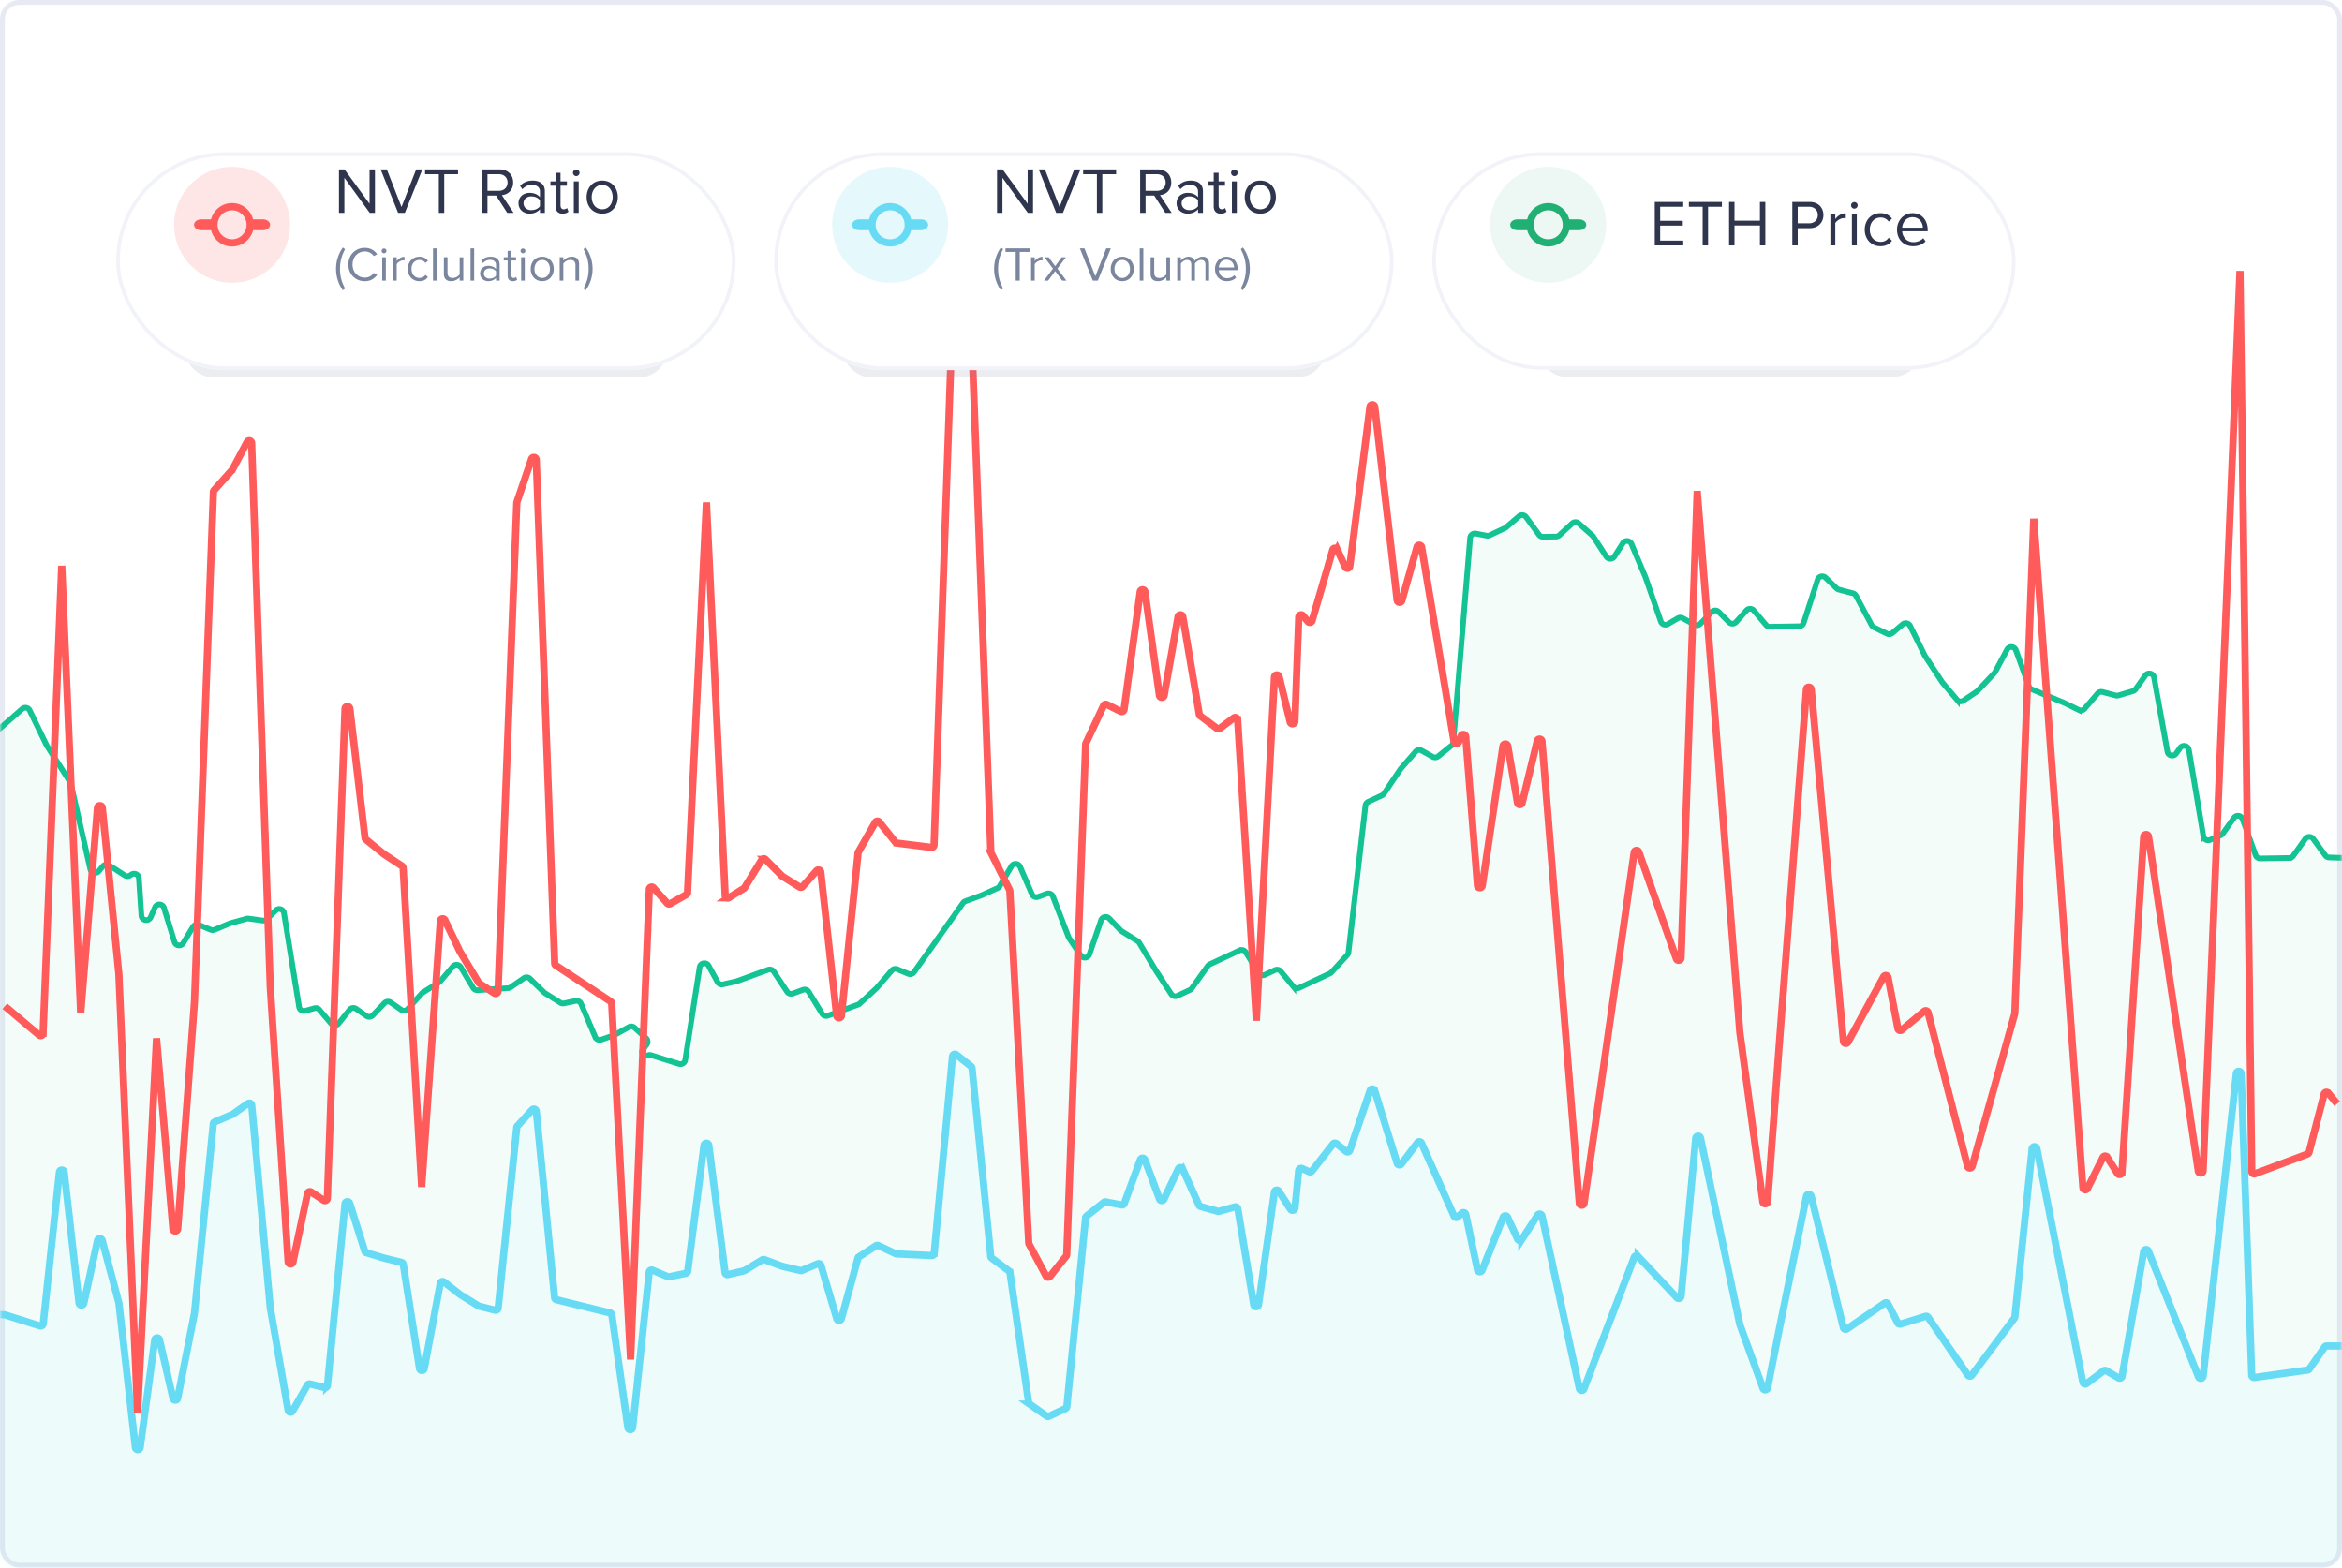 <svg width="484" height="324" fill="none" xmlns="http://www.w3.org/2000/svg"><rect x=".5" y=".5" width="483" height="323" rx="3.5" fill="#fff" stroke="#E7EAF3"/><mask id="a" maskUnits="userSpaceOnUse" x="0" y="0" width="484" height="324"><rect x=".5" y=".5" width="483" height="323" rx="3.5" fill="#fff" stroke="#E7EAF3"/></mask><g mask="url(#a)"><path d="M225.131 197.26l2.425-7.073a1 1 0 0 1 1.667-.368l2.389 2.489c.057.059.122.111.192.155l3.301 2.063c.134.084.246.198.328.334l3.487 5.811 3.136 4.793a.998.998 0 0 0 1.26.358l2.587-1.21c.156-.073.291-.185.391-.325l3.305-4.639c.1-.14.235-.252.391-.325l3.318-1.552 2.862-1.339a1 1 0 0 1 1.272.378l2.673 4.295c.268.43.814.592 1.273.378l2.106-.985a1 1 0 0 1 1.194.268l2.6 3.139a.998.998 0 0 0 1.193.268l2.935-1.373 3.431-1.604a.995.995 0 0 0 .314-.231l3.259-3.565a.997.997 0 0 0 .255-.56l3.509-30.326a1 1 0 0 1 .57-.79l2.854-1.335c.164-.077.305-.198.406-.349l3.456-5.15 3.079-3.536a1 1 0 0 1 1.24-.217l2.312 1.284a1 1 0 0 0 1.115-.097l2.754-2.232a1 1 0 0 0 .367-.695l3.484-42.213a1 1 0 0 1 1.188-.9l2.214.432a1 1 0 0 0 .615-.076l3.173-1.484a.992.992 0 0 0 .227-.147l2.685-2.304a1 1 0 0 1 1.46.17l2.667 3.661c.192.263.5.416.825.411l2.71-.044c.246-.004.482-.099.662-.265l2.664-2.46a1.001 1.001 0 0 1 1.344-.012l2.833 2.523c.066.059.125.127.174.202l2.689 4.143a1 1 0 0 0 1.683-.008l1.752-2.756a1 1 0 0 1 1.765.148l2.87 6.802 3.212 9.23a1 1 0 0 0 1.446.537l2.075-1.204a1 1 0 0 1 .982-.013l2.448 1.34a1 1 0 0 0 1.199-.181l2.373-2.454a1 1 0 0 1 1.426-.011l2.143 2.144a1 1 0 0 0 1.454-.042l2.142-2.407a1 1 0 0 1 1.509.017l2.56 3.012a1 1 0 0 0 .778.352l3.138-.052 2.896-.047a.999.999 0 0 0 .935-.692l2.895-8.94a1 1 0 0 1 1.649-.409l2.269 2.206c.124.12.276.206.443.25l2.933.769c.27.07.498.25.629.496l3.252 6.098a1 1 0 0 0 .445.428l2.733 1.329a1 1 0 0 0 1.083-.136l2.137-1.807a1 1 0 0 1 1.543.321l3.044 6.169 3.611 5.516 3.032 3.579a1 1 0 0 0 1.322.183l2.775-1.869c.061-.042.118-.09.169-.144l3.443-3.658a.986.986 0 0 0 .154-.214l2.488-4.665c.408-.765 1.529-.684 1.823.132l2.698 7.495c.096.264.297.476.557.584l6.814 2.84 2.917 1.429a1 1 0 0 0 1.198-.246l2.7-3.142a1 1 0 0 1 1.011-.316l2.738.716c.176.046.361.043.535-.008l3.012-.886a.999.999 0 0 0 .533-.38l2.033-2.857c.513-.721 1.642-.469 1.799.402l2.767 15.326c.157.871 1.285 1.124 1.799.402l.833-1.17c.516-.726 1.653-.465 1.801.414l2.999 17.862a1 1 0 0 0 1.383.752l2.183-.945c.167-.073.312-.19.418-.338l2.343-3.293a1 1 0 0 1 1.755.239l2.718 7.506a1 1 0 0 0 .957.66l2.897-.048 3.106-.051a1 1 0 0 0 .798-.42l2.513-3.53a.999.999 0 0 1 1.622-.009l2.506 3.438a.999.999 0 0 0 .775.411l5.706.188a1 1 0 0 1 .967 1V328a1 1 0 0 1-1 1H-2a1 1 0 0 1-1-1V151.357c0-.715.915-1.01 1.333-.43a.735.735 0 0 0 1.081.123l5.174-4.528a1 1 0 0 1 1.559.316l3.49 7.21 4.872 7.622c.062.097.106.204.132.316l4.025 17.664a1 1 0 0 0 1.744.417l.845-1.018a1 1 0 0 1 1.315-.199l3.215 2.09a.999.999 0 0 0 1.1-.006l.271-.181a1 1 0 0 1 1.553.766l.515 7.721c.07 1.045 1.495 1.293 1.914.333l.888-2.036c.372-.851 1.601-.78 1.873.107l2.161 7.053c.254.828 1.368.964 1.814.222l2.01-3.351a1 1 0 0 1 1.242-.409l2.429 1.012a.996.996 0 0 0 .77 0l3.225-1.344 3.411-.947a.99.99 0 0 1 .406-.027l2.92.405a.998.998 0 0 0 .835-.273l1.882-1.83a1 1 0 0 1 1.684.558l3.127 19.405a1 1 0 0 0 1.255.804l1.917-.532a.999.999 0 0 1 1.03.317l2.413 2.847a1 1 0 0 0 1.544-.022l2.268-2.835a1 1 0 0 1 1.351-.196l2.142 1.487a.999.999 0 0 0 1.292-.129l2.43-2.53a1 1 0 0 1 1.29-.128l2.187 1.518a1 1 0 0 0 1.313-.153l2.927-3.252a1.05 1.05 0 0 1 .214-.179l3.359-2.099a1 1 0 0 0 .233-.202l2.608-3.078a1 1 0 0 1 1.62.132l2.577 4.295a1 1 0 0 0 .927.483l2.999-.209 3.336-.231c.18-.013.353-.074.501-.176l2.708-1.881a1 1 0 0 1 1.268.105l2.943 2.861c.051.05.107.094.167.131l3.18 1.987a.995.995 0 0 0 .734.131l2.415-.503c.466-.097.937.149 1.124.587l2.923 6.859a1 1 0 0 0 1.248.552l2.647-.919c.054-.019.107-.042.157-.07l2.91-1.617a1.002 1.002 0 0 1 1.156.132l2.384 2.152a1 1 0 0 1 .113 1.364l-.739.931c-.554.698.221 1.664 1.023 1.274a.838.838 0 0 1 .616-.046l3.294 1.029 2.503.782a.999.999 0 0 0 1.286-.8l2.98-19.151c.147-.944 1.407-1.165 1.865-.327l1.835 3.349c.215.392.664.594 1.1.495l2.874-.657 3.611-1.319 2.868-1.048a1 1 0 0 1 1.178.388l2.74 4.144a1 1 0 0 0 1.177.388l2.1-.767a.999.999 0 0 1 1.196.417l2.756 4.502a1 1 0 0 0 1.196.417l2.842-1.038 3.424-1.251c.123-.045.237-.115.334-.204l3.464-3.19 3.137-3.646a.998.998 0 0 1 1.143-.271l2.267.947c.432.18.931.037 1.202-.345l10.124-14.29a1 1 0 0 1 .473-.361l3.318-1.213 3.323-1.494a1 1 0 0 0 .449-.402l2.45-4.127a1 1 0 0 1 1.778.113l2.458 5.677a1 1 0 0 0 1.261.542l1.8-.658a1.001 1.001 0 0 1 1.277.581l3.218 8.385c.026.07.061.136.103.199l2.425 3.617a1 1 0 0 0 1.777-.233z" fill="#14C393" fill-opacity=".05" stroke="#14C393" stroke-width="1.166"/><path d="M55.862 270.337l-3.84-41.886a.5.5 0 0 0-.785-.363l-3.169 2.222a.481.481 0 0 1-.093.052l-3.595 1.513a.5.5 0 0 0-.304.411l-3.889 39.151-3.465 17.547c-.105.529-.857.541-.978.015l-2.78-12.091c-.125-.542-.908-.506-.983.045l-3.012 22.223c-.079.583-.925.574-.992-.011l-3.401-29.812a.521.521 0 0 0-.014-.072l-3.438-12.894c-.135-.507-.859-.49-.971.022l-2.833 12.947c-.121.553-.922.512-.985-.05l-3.067-27.03c-.067-.593-.93-.59-.994.004L8.93 273.628a.5.5 0 0 1-.647.424l-3.363-1.059-3.857-1.215a.506.506 0 0 0-.127-.023l-6.413-.286a.5.5 0 0 0-.522.499V330.5a.5.5 0 0 0 .5.5h496a.5.5 0 0 0 .5-.5v-51.809a.5.5 0 0 0-.5-.5h-9.687a.501.501 0 0 0-.411.215l-3.155 4.553a.503.503 0 0 1-.342.21l-10.989 1.542a.501.501 0 0 1-.57-.478l-2.187-62.322c-.021-.62-.929-.653-.996-.037l-6.865 62.569c-.057.517-.769.614-.962.13l-10.358-25.995c-.187-.468-.871-.397-.957.1l-4.473 25.765a.5.5 0 0 1-.746.345l-2.519-1.481a.5.5 0 0 0-.553.031l-3.506 2.623a.5.5 0 0 1-.79-.304l-9.487-48.24c-.111-.564-.929-.527-.988.045l-3.563 34.728a.488.488 0 0 1-.097.248l-8.806 11.791a.5.5 0 0 1-.813-.016l-8.213-11.948a.5.5 0 0 0-.561-.194l-5.125 1.597a.498.498 0 0 1-.593-.248l-1.998-3.886a.5.5 0 0 0-.727-.184l-7.753 5.317a.5.5 0 0 1-.768-.293l-6.646-27.128c-.127-.519-.869-.504-.976.018l-5.432 26.529-2.59 13.066c-.099.497-.788.549-.961.074l-4.776-13.14-8.135-38.568c-.118-.561-.934-.514-.987.057l-3.022 32.643a.5.5 0 0 1-.862.296l-8-8.506a.501.501 0 0 0-.832.164l-10.381 27.167a.5.5 0 0 1-.956-.073l-7.717-35.645a.5.5 0 0 0-.908-.167l-3.26 5.013a.5.5 0 0 1-.873-.064l-2.074-4.525a.5.5 0 0 0-.919.024l-4.344 10.933c-.183.46-.852.403-.954-.081l-2.414-11.438a.5.5 0 0 0-.831-.262l-.799.748a.5.5 0 0 1-.798-.162l-6.716-15.068a.5.5 0 0 0-.857-.097l-3.31 4.397a.5.5 0 0 1-.877-.153l-4.642-14.992a.5.5 0 0 0-.952-.012l-4.173 12.333a.5.5 0 0 1-.788.228l-1.986-1.608a.499.499 0 0 0-.709.081l-4.343 5.571a.501.501 0 0 1-.6.149l-1.457-.654a.5.5 0 0 0-.702.406l-.771 7.783a.5.5 0 0 1-.917.223l-2.414-3.726a.5.5 0 0 0-.915.202l-3.277 23.243c-.08.567-.895.577-.989.013l-3.293-19.816a.5.5 0 0 0-.629-.4l-3.246.911a.495.495 0 0 1-.27 0l-3.56-.998a.5.5 0 0 1-.32-.276l-3.377-7.467a.5.5 0 0 0-.908-.007l-2.95 6.248a.5.5 0 0 1-.921-.038l-3.032-8.122a.5.5 0 0 0-.937.003l-3.308 9.015a.5.5 0 0 1-.561.32l-3.279-.614a.502.502 0 0 0-.403.1l-3.575 2.842a.5.5 0 0 0-.186.342l-3.87 39.008a.5.5 0 0 1-.286.404l-3.399 1.589a.497.497 0 0 1-.498-.043l-3.505-2.459a.5.5 0 0 1-.208-.338l-3.858-26.841a.504.504 0 0 0-.196-.329l-3.576-2.676a.494.494 0 0 1-.198-.35l-3.876-38.927a.503.503 0 0 0-.187-.342l-3.03-2.408a.5.5 0 0 0-.809.345l-3.789 40.709a.5.5 0 0 1-.521.453l-3.441-.161-3.82-.179a.51.51 0 0 1-.189-.046l-3.576-1.673a.501.501 0 0 0-.486.035l-3.527 2.309a.5.5 0 0 0-.208.286l-3.406 12.465c-.133.486-.819.493-.962.01l-3.261-11.022a.5.5 0 0 0-.674-.319l-3.254 1.369a.5.5 0 0 1-.308.026l-3.76-.879-3.692-1.381a.502.502 0 0 0-.435.041l-3.643 2.215a.509.509 0 0 1-.145.059l-3.302.772a.5.5 0 0 1-.61-.423l-3.356-26.282c-.074-.582-.916-.583-.992-.001l-3.373 26.022a.5.5 0 0 1-.393.425l-3.419.72a.497.497 0 0 1-.297-.029l-3.154-1.327a.5.5 0 0 0-.692.407l-3.42 32.086c-.063.586-.91.601-.993.018l-3.305-23.267a.499.499 0 0 0-.376-.415l-3.59-.884-3.919-.964-3.575-.88a.497.497 0 0 1-.378-.436l-3.775-38.519a.5.5 0 0 0-.867-.288l-3.051 3.356a.506.506 0 0 0-.127.285l-3.843 37.328a.5.5 0 0 1-.617.435l-3.284-.808a.505.505 0 0 1-.144-.061l-3.851-2.388-3.271-2.56a.5.5 0 0 0-.8.301l-3.3 17.567c-.103.552-.898.54-.985-.016l-3.35-21.512a.502.502 0 0 0-.374-.409l-3.595-.884-3.666-1.11a.5.5 0 0 1-.332-.329l-3.102-9.872c-.163-.52-.922-.441-.974.101l-3.626 37.528a.5.5 0 0 1-.618.437l-2.99-.736a.5.5 0 0 0-.554.238l-3.043 5.34a.5.5 0 0 1-.927-.162l-3.68-21.126z" fill="#68DBF4" fill-opacity=".05" stroke="#68DBF4" stroke-width="1.5"/><path d="M483 228.13l-1.825-2.193a.5.5 0 0 0-.869.194l-3.119 12.05a.5.5 0 0 1-.308.343l-10.847 4.074a.5.5 0 0 1-.675-.462L462.917 56l-7.622 185.985c-.024.606-.904.653-.994.053l-10.288-69.124c-.088-.593-.954-.557-.993.041l-4.496 69.345a.5.5 0 0 1-.921.236l-2.133-3.357a.5.5 0 0 0-.869.045l-3.201 6.412c-.227.454-.909.32-.946-.187L420.301 107.22l-3.917 102.209a.452.452 0 0 1-.018.115l-8.789 31.506c-.138.493-.839.486-.966-.01l-8.156-31.767a.5.5 0 0 0-.805-.259l-4.618 3.855a.5.5 0 0 1-.812-.29l-2.026-10.553a.5.5 0 0 0-.93-.144l-7.363 13.519c-.236.434-.892.299-.937-.193l-6.655-72.73c-.056-.611-.95-.604-.997.007l-5.424 70.927-2.586 34.93c-.045.598-.914.625-.995.03l-4.746-34.96-8.817-111.923-3.337 96.515c-.019.553-.788.67-.972.149l-7.749-22.059c-.174-.494-.893-.423-.967.095l-10.345 72.478c-.084.591-.945.564-.993-.03l-7.716-95.414c-.046-.566-.85-.629-.984-.077l-3.104 12.781c-.128.528-.887.502-.979-.034l-2.003-11.702c-.096-.561-.904-.552-.987.011l-4.282 28.85c-.088.589-.947.56-.993-.034l-2.425-30.758c-.041-.527-.767-.637-.963-.146l-.501 1.255c-.187.47-.874.396-.957-.103l-6.686-40.159c-.088-.527-.83-.567-.975-.053l-3.115 11.08c-.148.528-.915.467-.978-.078l-4.622-39.963c-.068-.587-.919-.591-.993-.005l-4.161 32.925c-.063.499-.74.603-.95.147l-1.648-3.576a.5.5 0 0 0-.934.069l-4.262 14.634a.5.5 0 0 1-.864.18l-1.012-1.216a.5.5 0 0 0-.884.301l-.798 21.569c-.021.58-.849.663-.985.099l-2.262-9.344c-.136-.56-.955-.484-.985.091l-3.739 70.992-3.861-62.2a.5.5 0 0 0-.8-.369l-2.876 2.161a.5.5 0 0 1-.601 0l-3.459-2.598a.499.499 0 0 1-.192-.317l-3.403-20.147c-.094-.553-.888-.556-.986-.003l-2.865 16.246c-.099.561-.909.547-.988-.017l-2.982-21.386c-.08-.575-.911-.574-.99.001l-3.333 24.321a.5.5 0 0 1-.719.379l-2.836-1.42a.5.5 0 0 0-.676.234l-3.658 7.784a.521.521 0 0 0-.047.194l-3.909 105.495a.501.501 0 0 1-.109.294l-3.341 4.183a.5.5 0 0 1-.832-.077l-3.509-6.59a.51.51 0 0 1-.058-.208l-3.907-72.771a.514.514 0 0 0-.052-.197l-3.824-7.66a.502.502 0 0 1-.053-.205l-3.911-105.16a.485.485 0 0 0-.047-.195l-2.995-6.374c-.223-.475-.934-.33-.952.195l-3.828 110.114a.5.5 0 0 1-.562.479l-3.375-.422-3.718-.466a.497.497 0 0 1-.328-.184l-3.332-4.171a.5.5 0 0 0-.825.064l-3.501 6.137a.485.485 0 0 0-.063.197l-3.431 33.615c-.061.597-.928.6-.994.004l-3.278-29.662a.5.5 0 0 0-.871-.277l-2.891 3.257a.499.499 0 0 1-.639.092l-3.512-2.198a.505.505 0 0 1-.089-.071l-3.43-3.436a.5.5 0 0 0-.78.092l-3.525 5.738a.519.519 0 0 1-.161.162l-3.095 1.937a.5.5 0 0 1-.765-.4l-3.878-81.305-3.905 80.656a.502.502 0 0 1-.254.411l-3.327 1.875a.5.5 0 0 1-.619-.104l-2.827-3.185a.5.5 0 0 0-.874.312l-3.869 97.165-3.905-73.601a.505.505 0 0 0-.224-.391l-3.708-2.442-3.919-2.582-3.704-2.439a.5.5 0 0 1-.224-.4l-3.81-104.1c-.02-.554-.795-.668-.973-.142l-3.022 8.898a.53.53 0 0 0-.026.142l-3.882 100.952a.5.5 0 0 1-.774.398l-3.084-2.031a.5.5 0 0 1-.153-.16l-3.86-6.408-3.102-6.5c-.22-.464-.914-.332-.95.18l-3.856 54.967-3.834-65.931a.5.5 0 0 0-.224-.388l-3.71-2.443-3.76-3.05a.498.498 0 0 1-.181-.33l-3.135-26.71c-.072-.613-.974-.577-.996.04L67.65 247.672a.5.5 0 0 1-.775.399l-2.564-1.689a.5.5 0 0 0-.764.313l-3.013 14.155c-.121.568-.95.508-.988-.072l-3.684-56.619-3.855-112.58c-.018-.51-.7-.669-.941-.217l-3.014 5.659a.502.502 0 0 1-.067.097l-3.76 4.237a.497.497 0 0 0-.126.313l-3.912 105.434-3.458 46.881c-.045.614-.944.619-.997.006l-3.382-39.393L28.43 292l-3.858-90.573-3.432-34.462c-.06-.606-.946-.598-.996.009l-3.47 42.452-3.918-92.481-3.851 96.629a.5.5 0 0 1-.822.363l-3.164-2.669L1 207.963" stroke="#FF5B5B" stroke-width="1.5"/><g opacity=".15" filter="url(#filter0_f)"><rect x="38" y="40" width="100" height="38" rx="5.99" fill="#7A859E"/></g><g filter="url(#filter1_d)"><rect x="24" y="24" width="128" height="45" rx="22.5" fill="#fff"/><rect x="24.374" y="24.374" width="127.251" height="44.251" rx="22.126" stroke="#F1F3F9" stroke-width=".749"/></g><path d="M76.412 44h1.078v-8.989h-1.118v7.102l-5.175-7.102H70.05V44h1.119v-7.25L76.412 44zm5.863 0h1.388l3.625-8.989h-1.28l-3.033 7.763-3.032-7.763h-1.28L82.275 44zm8.412 0h1.118v-7.992h2.857v-.997h-6.819v.997h2.844V44zm14.139 0h1.32l-2.426-3.666c1.227-.108 2.332-.997 2.332-2.614 0-1.658-1.173-2.709-2.817-2.709h-3.611V44h1.118v-3.571h1.793L104.826 44zm.067-6.28c0 1.01-.728 1.725-1.792 1.725h-2.359v-3.437h2.359c1.064 0 1.792.701 1.792 1.712zm6.696 6.28h1.011v-4.474c0-1.577-1.146-2.197-2.52-2.197-1.065 0-1.901.35-2.601 1.078l.471.701c.58-.62 1.213-.903 1.995-.903.943 0 1.644.499 1.644 1.375v1.172c-.526-.606-1.267-.89-2.156-.89-1.105 0-2.278.688-2.278 2.143 0 1.415 1.173 2.157 2.278 2.157.876 0 1.617-.31 2.156-.903V44zm0-1.375c-.391.54-1.078.809-1.792.809-.944 0-1.604-.593-1.604-1.415 0-.836.66-1.429 1.604-1.429.714 0 1.401.27 1.792.809v1.226zm4.681 1.537c.593 0 .957-.175 1.213-.418l-.296-.755c-.135.149-.405.27-.688.27-.445 0-.66-.35-.66-.836V38.38h1.321v-.89h-1.321v-1.778h-1.011v1.779h-1.078v.89h1.078v4.258c0 .97.485 1.523 1.442 1.523zm2.816-7.763a.69.69 0 0 0 .687-.687.679.679 0 0 0-.687-.674.676.676 0 0 0-.674.674c0 .377.31.687.674.687zM118.587 44h1.011v-6.51h-1.011V44zm5.871.162c1.981 0 3.221-1.537 3.221-3.423 0-1.887-1.24-3.41-3.221-3.41s-3.221 1.523-3.221 3.41c0 1.886 1.24 3.423 3.221 3.423zm0-.903c-1.388 0-2.17-1.186-2.17-2.52 0-1.321.782-2.507 2.17-2.507s2.156 1.186 2.156 2.507c0 1.334-.768 2.52-2.156 2.52z" fill="#2F354D"/><path d="M70.85 59.99l.45-.35c-.64-1.26-1.04-2.41-1.04-4.07 0-1.67.4-2.81 1.04-4.08l-.45-.34c-.9 1.24-1.41 2.81-1.41 4.42 0 1.61.51 3.19 1.41 4.42zm4.54-1.87c1.21 0 2.01-.56 2.57-1.32l-.71-.39c-.38.57-1.07.97-1.86.97-1.43 0-2.54-1.13-2.54-2.71 0-1.59 1.11-2.71 2.54-2.71.79 0 1.48.41 1.86.97l.7-.39c-.53-.75-1.35-1.32-2.56-1.32-1.89 0-3.4 1.4-3.4 3.45 0 2.05 1.51 3.45 3.4 3.45zm3.968-5.76c.28 0 .51-.23.51-.51s-.23-.5-.51-.5c-.27 0-.5.22-.5.5s.23.51.5.51zm-.37 5.64h.75v-4.83h-.75V58zm2.246 0h.75v-3.42c.22-.39.85-.77 1.31-.77.12 0 .21.01.3.03v-.77c-.66 0-1.22.37-1.61.88v-.78h-.75V58zm3.021-2.42c0 1.44.97 2.54 2.41 2.54.88 0 1.4-.36 1.77-.84l-.5-.46c-.32.43-.73.63-1.23.63-1.03 0-1.67-.8-1.67-1.87s.64-1.86 1.67-1.86c.5 0 .91.19 1.23.63l.5-.46c-.37-.48-.89-.84-1.77-.84-1.44 0-2.41 1.1-2.41 2.53zM89.486 58h.75v-6.67h-.75V58zm5.506 0h.75v-4.83h-.75v3.55c-.28.39-.84.73-1.43.73-.65 0-1.08-.25-1.08-1.1v-3.18h-.75v3.41c0 1.05.53 1.54 1.54 1.54.72 0 1.35-.38 1.72-.8V58zm2.248 0h.75v-6.67h-.75V58zm5.266 0h.75v-3.32c0-1.17-.85-1.63-1.87-1.63-.79 0-1.41.26-1.93.8l.35.52c.43-.46.9-.67 1.48-.67.7 0 1.22.37 1.22 1.02v.87c-.39-.45-.94-.66-1.6-.66-.82 0-1.69.51-1.69 1.59 0 1.05.87 1.6 1.69 1.6.65 0 1.2-.23 1.6-.67V58zm0-1.02c-.29.4-.8.6-1.33.6-.7 0-1.19-.44-1.19-1.05 0-.62.49-1.06 1.19-1.06.53 0 1.04.2 1.33.6v.91zm3.474 1.14c.44 0 .71-.13.9-.31l-.22-.56c-.1.11-.3.2-.51.2-.33 0-.49-.26-.49-.62v-3h.98v-.66h-.98v-1.32h-.75v1.32h-.8v.66h.8v3.16c0 .72.36 1.13 1.07 1.13zm2.089-5.76c.28 0 .51-.23.51-.51s-.23-.5-.51-.5c-.27 0-.5.22-.5.5s.23.51.5.51zm-.37 5.64h.75v-4.83h-.75V58zm4.356.12c1.47 0 2.39-1.14 2.39-2.54 0-1.4-.92-2.53-2.39-2.53-1.47 0-2.39 1.13-2.39 2.53s.92 2.54 2.39 2.54zm0-.67c-1.03 0-1.61-.88-1.61-1.87 0-.98.58-1.86 1.61-1.86 1.03 0 1.6.88 1.6 1.86 0 .99-.57 1.87-1.6 1.87zm6.873.55h.75v-3.39c0-1.05-.53-1.56-1.54-1.56-.72 0-1.38.42-1.72.82v-.7h-.75V58h.75v-3.53c.28-.39.84-.75 1.43-.75.65 0 1.08.27 1.08 1.12V58zm2.718-2.43c0 1.66-.4 2.81-1.05 4.07l.45.35c.91-1.23 1.42-2.81 1.42-4.42 0-1.61-.51-3.18-1.42-4.42l-.45.34c.65 1.27 1.05 2.41 1.05 4.08z" fill="#7A859E"/><circle cx="47.959" cy="46.461" r="11.979" fill="#FFE6E6"/><path fill-rule="evenodd" clip-rule="evenodd" d="M40.097 46.461c0-.62.66-1.123 1.474-1.123h12.775c.814 0 1.474.503 1.474 1.123s-.66 1.123-1.474 1.123H41.571c-.814 0-1.474-.503-1.474-1.123z" fill="#FF5B5B"/><circle cx="47.959" cy="46.461" r="3.744" fill="#FFE6E6" stroke="#FF5B5B" stroke-width="1.497"/><g opacity=".15" filter="url(#filter2_f)"><rect x="174" y="40" width="100" height="38" rx="5.99" fill="#7A859E"/></g><g filter="url(#filter3_d)"><rect x="160" y="24" width="128" height="45" rx="22.5" fill="#fff"/><rect x="160.374" y="24.374" width="127.251" height="44.251" rx="22.126" stroke="#F1F3F9" stroke-width=".749"/></g><path d="M212.412 44h1.078v-8.989h-1.118v7.102l-5.175-7.102h-1.146V44h1.119v-7.25l5.242 7.25zm5.863 0h1.388l3.625-8.989h-1.28l-3.033 7.763-3.032-7.763h-1.28L218.275 44zm8.412 0h1.118v-7.992h2.857v-.997h-6.819v.997h2.844V44zm14.139 0h1.32l-2.426-3.666c1.227-.108 2.332-.997 2.332-2.614 0-1.658-1.173-2.709-2.817-2.709h-3.611V44h1.118v-3.571h1.793L240.826 44zm.067-6.28c0 1.01-.728 1.725-1.792 1.725h-2.359v-3.437h2.359c1.064 0 1.792.701 1.792 1.712zm6.696 6.28h1.011v-4.474c0-1.577-1.146-2.197-2.52-2.197-1.065 0-1.901.35-2.601 1.078l.471.701c.58-.62 1.213-.903 1.995-.903.943 0 1.644.499 1.644 1.375v1.172c-.526-.606-1.267-.89-2.156-.89-1.105 0-2.278.688-2.278 2.143 0 1.415 1.173 2.157 2.278 2.157.876 0 1.617-.31 2.156-.903V44zm0-1.375c-.391.54-1.078.809-1.792.809-.944 0-1.604-.593-1.604-1.415 0-.836.66-1.429 1.604-1.429.714 0 1.401.27 1.792.809v1.226zm4.681 1.537c.593 0 .957-.175 1.213-.418l-.296-.755c-.135.149-.405.27-.688.27-.445 0-.66-.35-.66-.836V38.38h1.321v-.89h-1.321v-1.778h-1.011v1.779h-1.078v.89h1.078v4.258c0 .97.485 1.523 1.442 1.523zm2.816-7.763a.69.69 0 0 0 .687-.687.679.679 0 0 0-.687-.674.676.676 0 0 0-.674.674c0 .377.31.687.674.687zM254.587 44h1.011v-6.51h-1.011V44zm5.871.162c1.981 0 3.221-1.537 3.221-3.423 0-1.887-1.24-3.41-3.221-3.41s-3.221 1.523-3.221 3.41c0 1.886 1.24 3.423 3.221 3.423zm0-.903c-1.388 0-2.17-1.186-2.17-2.52 0-1.321.782-2.507 2.17-2.507s2.156 1.186 2.156 2.507c0 1.334-.768 2.52-2.156 2.52z" fill="#2F354D"/><path d="M206.85 59.99l.45-.35c-.64-1.26-1.04-2.41-1.04-4.07 0-1.67.4-2.81 1.04-4.08l-.45-.34c-.9 1.24-1.41 2.81-1.41 4.42 0 1.61.51 3.19 1.41 4.42zm3.06-1.99h.83v-5.93h2.12v-.74h-5.06v.74h2.11V58zm3.174 0h.75v-3.42c.22-.39.85-.77 1.31-.77.12 0 .21.01.3.03v-.77c-.66 0-1.22.37-1.61.88v-.78h-.75V58zm6.431 0h.87l-1.86-2.48 1.75-2.35h-.87l-1.34 1.84-1.34-1.84h-.87l1.75 2.35-1.85 2.48h.86l1.45-1.98 1.45 1.98zm6.331 0h1.03l2.69-6.67h-.95l-2.25 5.76-2.25-5.76h-.95l2.68 6.67zm6.077.12c1.47 0 2.39-1.14 2.39-2.54 0-1.4-.92-2.53-2.39-2.53-1.47 0-2.39 1.13-2.39 2.53s.92 2.54 2.39 2.54zm0-.67c-1.03 0-1.611-.88-1.611-1.87 0-.98.581-1.86 1.611-1.86s1.6.88 1.6 1.86c0 .99-.57 1.87-1.6 1.87zm3.612.55h.75v-6.67h-.75V58zm5.506 0h.75v-4.83h-.75v3.55c-.28.39-.84.73-1.43.73-.65 0-1.08-.25-1.08-1.1v-3.18h-.75v3.41c0 1.05.53 1.54 1.54 1.54.72 0 1.35-.38 1.72-.8V58zm8.078 0h.75v-3.49c0-.97-.47-1.46-1.35-1.46-.7 0-1.35.46-1.62.9-.14-.5-.56-.9-1.3-.9-.71 0-1.36.51-1.56.82v-.7h-.75V58h.75v-3.53c.26-.39.78-.75 1.27-.75.63 0 .89.39.89 1V58h.75v-3.54c.25-.38.78-.74 1.28-.74.62 0 .89.39.89 1V58zm1.966-2.42c0 1.51 1.03 2.54 2.46 2.54.79 0 1.44-.26 1.92-.74l-.36-.49c-.38.39-.94.61-1.49.61-1.04 0-1.68-.76-1.74-1.67h3.91v-.19c0-1.45-.86-2.59-2.32-2.59-1.38 0-2.38 1.13-2.38 2.53zm2.37-1.91c1.1 0 1.58.89 1.59 1.61h-3.17c.04-.74.55-1.61 1.58-1.61zm4.015 1.9c0 1.66-.4 2.81-1.05 4.07l.45.35c.91-1.23 1.42-2.81 1.42-4.42 0-1.61-.51-3.18-1.42-4.42l-.45.34c.65 1.27 1.05 2.41 1.05 4.08z" fill="#7A859E"/><circle cx="183.959" cy="46.461" r="11.979" fill="#E5F9FD"/><path fill-rule="evenodd" clip-rule="evenodd" d="M176.097 46.461c0-.62.66-1.123 1.474-1.123h12.775c.814 0 1.474.503 1.474 1.123s-.66 1.123-1.474 1.123h-12.775c-.814 0-1.474-.503-1.474-1.123z" fill="#68DBF4"/><circle cx="183.959" cy="46.461" r="3.744" fill="#E5F9FD" stroke="#68DBF4" stroke-width="1.497"/><g opacity=".15" filter="url(#filter4_f)"><rect x="317.712" y="39.723" width="79.363" height="38.184" rx="5.99" fill="#7A859E"/></g><g filter="url(#filter5_d)"><rect x="296" y="24" width="120.541" height="44.922" rx="22.461" fill="#fff"/><rect x="296.374" y="24.374" width="119.793" height="44.174" rx="22.087" stroke="#F1F3F9" stroke-width=".749"/></g><path d="M341.974 50.728h5.889v-.997h-4.771v-3.1h4.677v-.997h-4.677v-2.898h4.771v-.997h-5.889v8.989zm9.896 0h1.119v-7.992h2.857v-.997h-6.82v.997h2.844v7.992zm11.837 0h1.118v-8.989h-1.118v3.868h-5.256v-3.868h-1.119v8.989h1.119v-4.124h5.256v4.124zm6.694 0h1.118v-3.571h2.494c1.779 0 2.816-1.24 2.816-2.71 0-1.468-1.01-2.708-2.816-2.708h-3.612v8.989zm5.269-6.28c0 1.01-.727 1.711-1.792 1.711h-2.359v-3.423h2.359c1.065 0 1.792.701 1.792 1.712zm2.6 6.28h1.011v-4.609c.296-.526 1.145-1.038 1.765-1.038.162 0 .283.014.405.04v-1.037c-.89 0-1.645.499-2.17 1.186v-1.051h-1.011v6.509zm4.947-7.6a.69.69 0 0 0 .687-.688.679.679 0 0 0-.687-.674.676.676 0 0 0-.674.674c0 .377.31.687.674.687zm-.498 7.6h1.01v-6.51h-1.01v6.51zm2.649-3.261c0 1.94 1.307 3.423 3.248 3.423 1.186 0 1.887-.485 2.385-1.132l-.673-.62c-.432.58-.984.849-1.658.849-1.388 0-2.251-1.078-2.251-2.52s.863-2.507 2.251-2.507c.674 0 1.226.256 1.658.849l.673-.62c-.498-.647-1.199-1.132-2.385-1.132-1.941 0-3.248 1.482-3.248 3.41zm6.673 0c0 2.035 1.388 3.423 3.315 3.423 1.065 0 1.941-.35 2.587-.998l-.485-.66c-.512.526-1.266.822-2.008.822-1.401 0-2.264-1.024-2.345-2.25h5.27v-.257c0-1.954-1.159-3.49-3.127-3.49-1.86 0-3.207 1.523-3.207 3.41zm3.194-2.574c1.482 0 2.129 1.199 2.142 2.17h-4.272c.054-.998.742-2.17 2.13-2.17z" fill="#2F354D"/><circle cx="319.959" cy="46.461" r="11.979" fill="#EDF8F5"/><path fill-rule="evenodd" clip-rule="evenodd" d="M312.097 46.461c0-.62.66-1.123 1.474-1.123h12.775c.814 0 1.474.503 1.474 1.123s-.66 1.123-1.474 1.123h-12.775c-.814 0-1.474-.503-1.474-1.123z" fill="#21B074"/><circle cx="319.959" cy="46.461" r="3.744" fill="#EDF8F5" stroke="#21B074" stroke-width="1.497"/></g><defs><filter id="filter0_f" x="-6.922" y="-4.922" width="189.845" height="127.845" filterUnits="userSpaceOnUse" color-interpolation-filters="sRGB"><feFlood flood-opacity="0" result="BackgroundImageFix"/><feBlend in="SourceGraphic" in2="BackgroundImageFix" result="shape"/><feGaussianBlur stdDeviation="22.461" result="effect1_foregroundBlur"/></filter><filter id="filter1_d" x="-5.948" y="1.539" width="187.896" height="104.896" filterUnits="userSpaceOnUse" color-interpolation-filters="sRGB"><feFlood flood-opacity="0" result="BackgroundImageFix"/><feColorMatrix in="SourceAlpha" values="0 0 0 0 0 0 0 0 0 0 0 0 0 0 0 0 0 0 127 0"/><feOffset dy="7.487"/><feGaussianBlur stdDeviation="14.974"/><feColorMatrix values="0 0 0 0 0.477 0 0 0 0 0.522 0 0 0 0 0.62 0 0 0 0.06 0"/><feBlend in2="BackgroundImageFix" result="effect1_dropShadow"/><feBlend in="SourceGraphic" in2="effect1_dropShadow" result="shape"/></filter><filter id="filter2_f" x="129.078" y="-4.922" width="189.845" height="127.845" filterUnits="userSpaceOnUse" color-interpolation-filters="sRGB"><feFlood flood-opacity="0" result="BackgroundImageFix"/><feBlend in="SourceGraphic" in2="BackgroundImageFix" result="shape"/><feGaussianBlur stdDeviation="22.461" result="effect1_foregroundBlur"/></filter><filter id="filter3_d" x="130.052" y="1.539" width="187.896" height="104.896" filterUnits="userSpaceOnUse" color-interpolation-filters="sRGB"><feFlood flood-opacity="0" result="BackgroundImageFix"/><feColorMatrix in="SourceAlpha" values="0 0 0 0 0 0 0 0 0 0 0 0 0 0 0 0 0 0 127 0"/><feOffset dy="7.487"/><feGaussianBlur stdDeviation="14.974"/><feColorMatrix values="0 0 0 0 0.477 0 0 0 0 0.522 0 0 0 0 0.62 0 0 0 0.06 0"/><feBlend in2="BackgroundImageFix" result="effect1_dropShadow"/><feBlend in="SourceGraphic" in2="effect1_dropShadow" result="shape"/></filter><filter id="filter4_f" x="272.79" y="-5.199" width="169.207" height="128.028" filterUnits="userSpaceOnUse" color-interpolation-filters="sRGB"><feFlood flood-opacity="0" result="BackgroundImageFix"/><feBlend in="SourceGraphic" in2="BackgroundImageFix" result="shape"/><feGaussianBlur stdDeviation="22.461" result="effect1_foregroundBlur"/></filter><filter id="filter5_d" x="266.052" y="1.539" width="180.438" height="104.819" filterUnits="userSpaceOnUse" color-interpolation-filters="sRGB"><feFlood flood-opacity="0" result="BackgroundImageFix"/><feColorMatrix in="SourceAlpha" values="0 0 0 0 0 0 0 0 0 0 0 0 0 0 0 0 0 0 127 0"/><feOffset dy="7.487"/><feGaussianBlur stdDeviation="14.974"/><feColorMatrix values="0 0 0 0 0.477 0 0 0 0 0.522 0 0 0 0 0.62 0 0 0 0.06 0"/><feBlend in2="BackgroundImageFix" result="effect1_dropShadow"/><feBlend in="SourceGraphic" in2="effect1_dropShadow" result="shape"/></filter></defs></svg>